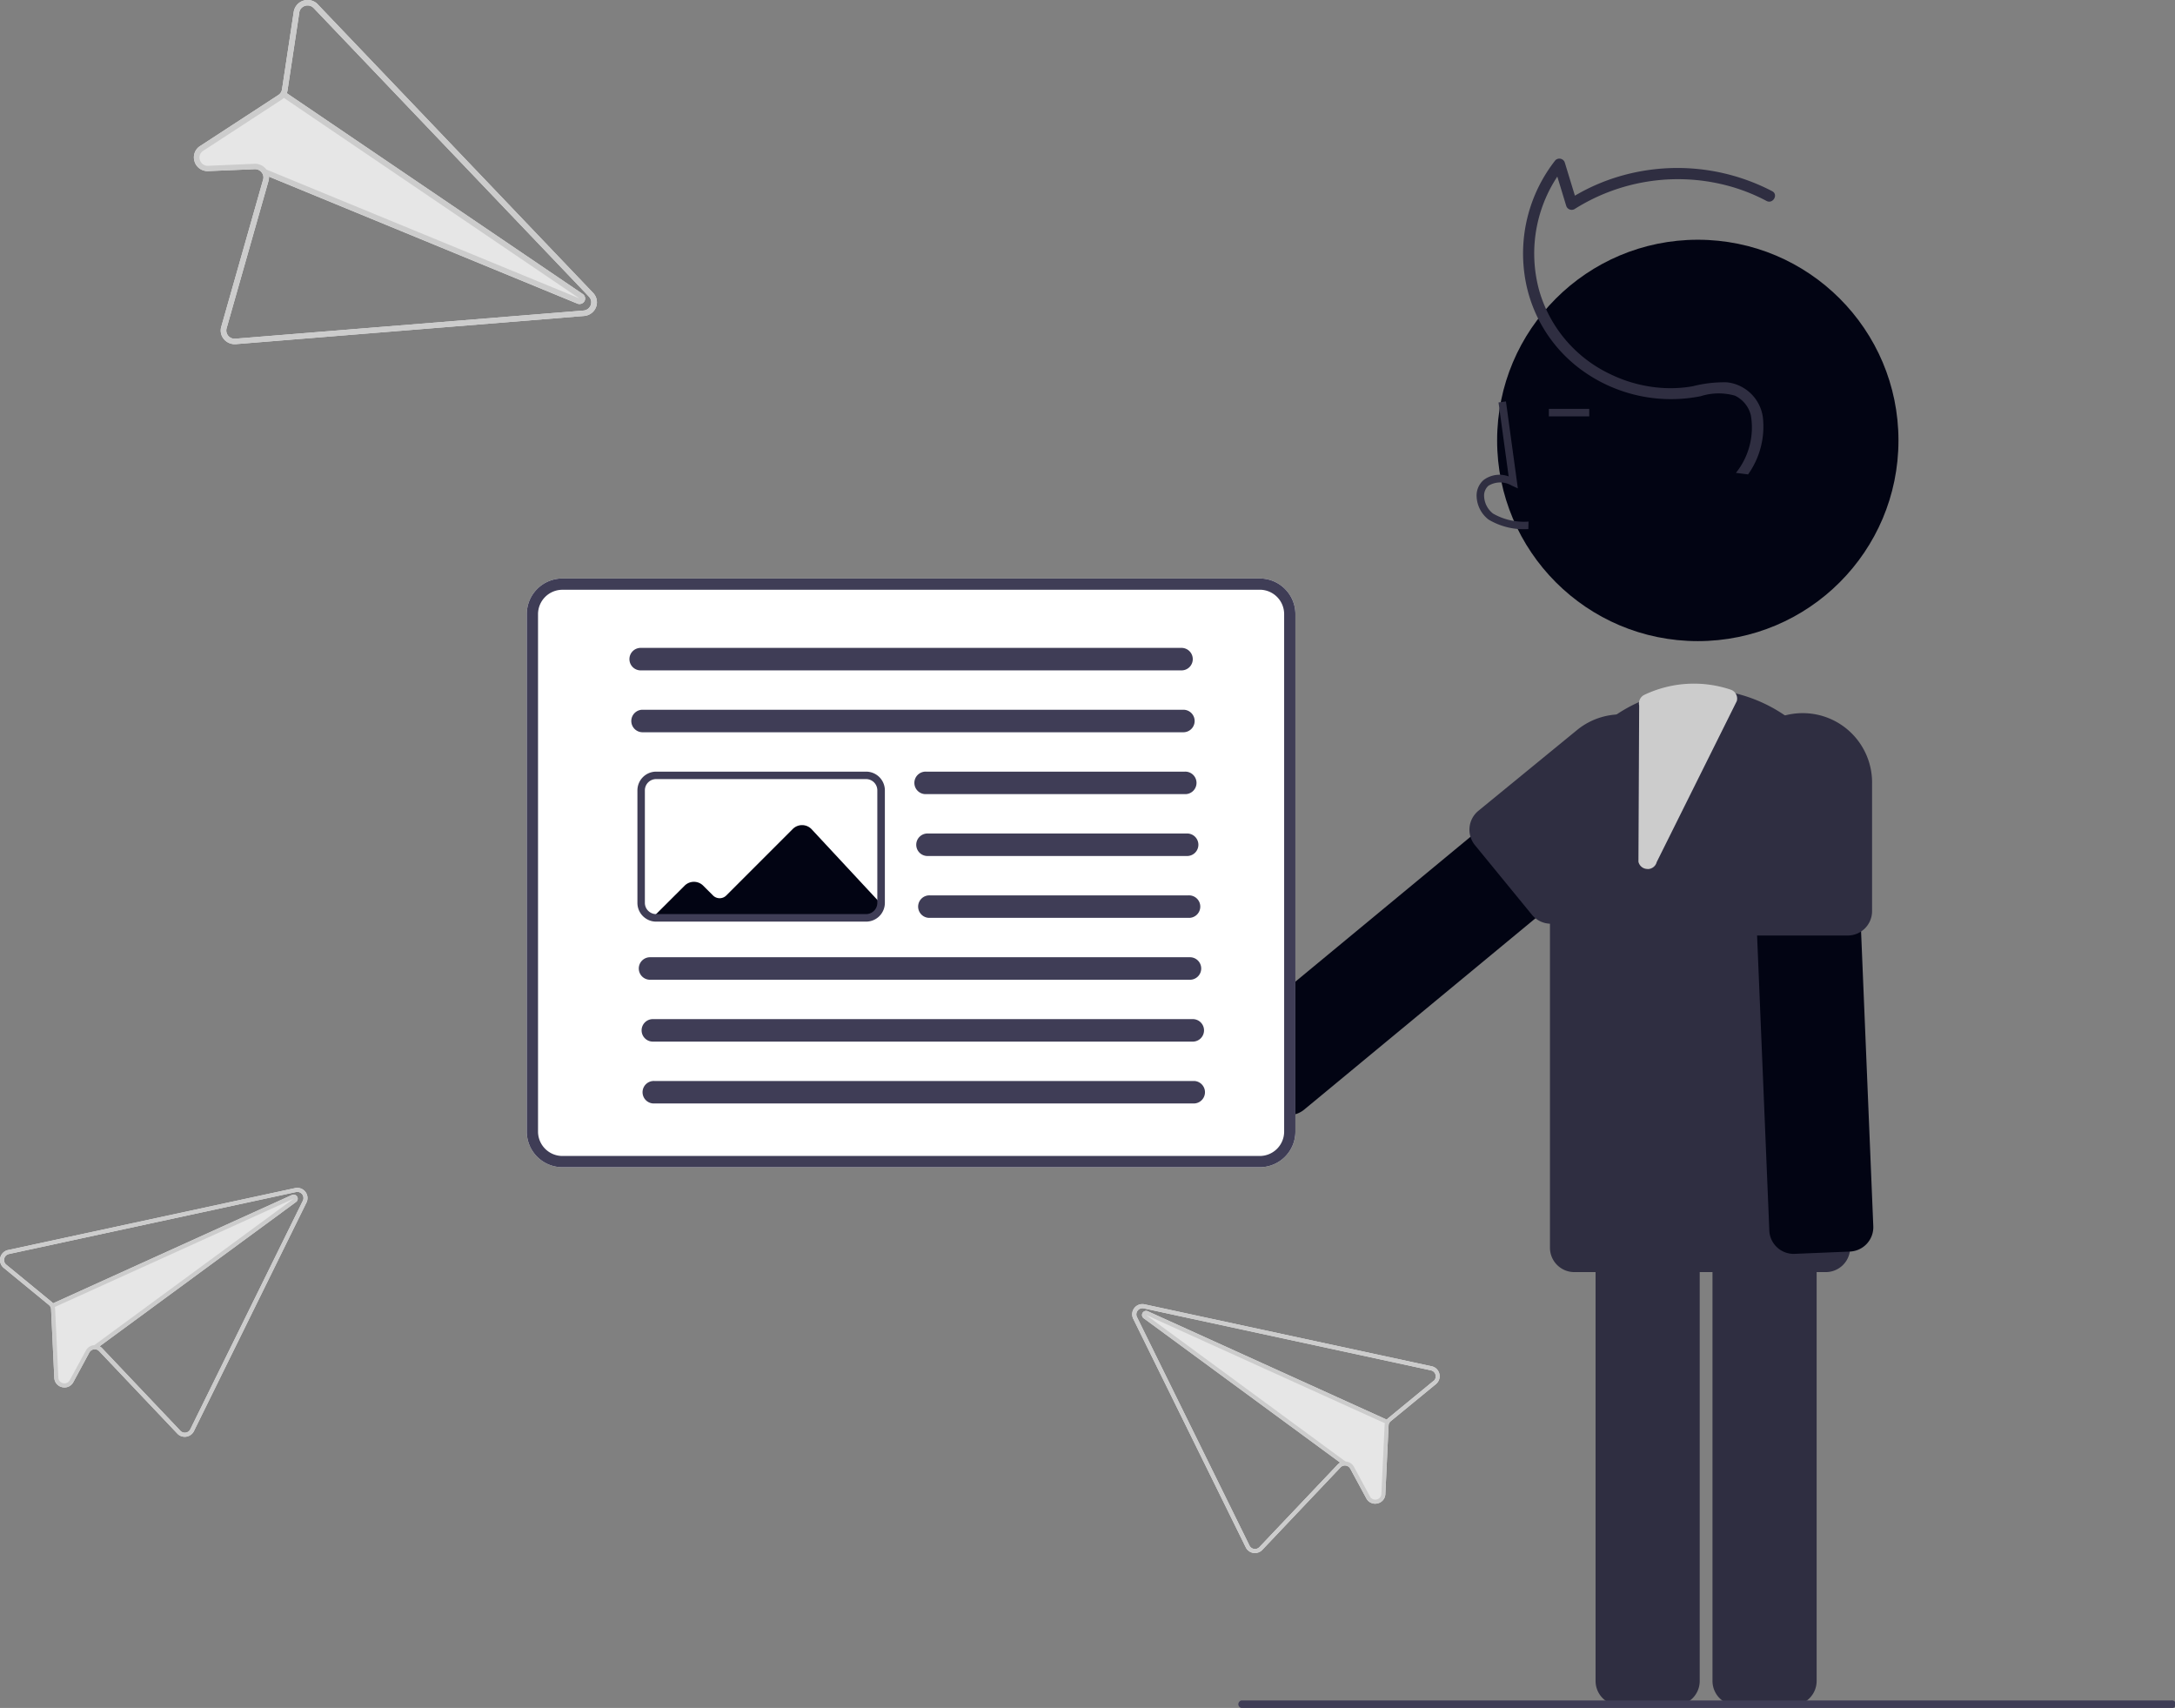 <svg xmlns="http://www.w3.org/2000/svg" width="113.817" height="89.367" viewBox="0 0 113.817 89.367">
  <rect x="0" y="0" width="113.817" height="89.367" fill="#808080" stroke="none"/>
  <g id="Group_6540" data-name="Group 6540" transform="translate(0 -0.002)">
    <circle id="Ellipse_266" data-name="Ellipse 266" cx="10.501" cy="10.501" r="10.501" transform="translate(78.344 12.546)" fill="#020413"/>
    <path id="Path_1751" data-name="Path 1751" d="M766.7,566.454V542.318a1.277,1.277,0,0,1,1.275-1.275h2.9a1.277,1.277,0,0,1,1.275,1.275v24.136a1.277,1.277,0,0,1-1.275,1.275h-2.9a1.277,1.277,0,0,1-1.275-1.275Z" transform="translate(-677.086 -478.495)" fill="#2f2e41"/>
    <path id="Path_1752" data-name="Path 1752" d="M735.509,566.454V542.318a1.277,1.277,0,0,1,1.275-1.275h2.9a1.277,1.277,0,0,1,1.275,1.275v24.136a1.277,1.277,0,0,1-1.275,1.275h-2.9a1.277,1.277,0,0,1-1.275-1.275Z" transform="translate(-652.013 -478.495)" fill="#2f2e41"/>
    <path id="Path_1753" data-name="Path 1753" d="M723.346,435.259V413.884a7.854,7.854,0,0,1,7.854-7.854h0a7.854,7.854,0,0,1,7.854,7.854v21.375a1.275,1.275,0,0,1-1.275,1.275H724.621A1.275,1.275,0,0,1,723.346,435.259Z" transform="translate(-642.237 -369.971)" fill="#2f2e41"/>
    <path id="Path_1754" data-name="Path 1754" d="M706.479,336l.011-.392a3.245,3.245,0,0,1-1.857-.419,1.206,1.206,0,0,1-.467-.888.69.69,0,0,1,.226-.568,1.188,1.188,0,0,1,1.214-.011l.325.149-.623-4.55-.389.053.53,3.87a1.385,1.385,0,0,0-1.31.189,1.073,1.073,0,0,0-.365.881,1.6,1.6,0,0,0,.628,1.192A3.613,3.613,0,0,0,706.479,336Z" transform="translate(-626.502 -308.315)" fill="#2f2e41"/>
    <rect id="Rectangle_1495" data-name="Rectangle 1495" width="2.113" height="0.392" transform="translate(81.052 21.396)" fill="#2f2e41"/>
    <path id="Path_1755" data-name="Path 1755" d="M778.159,446.576a1.266,1.266,0,0,1-.411-.886l-1-24.115a1.275,1.275,0,0,1,1.221-1.327l2.893-.12a1.277,1.277,0,0,1,1.327,1.221l1,24.115a1.277,1.277,0,0,1-1.221,1.327l-2.893.12a1.287,1.287,0,0,1-.276-.018A1.266,1.266,0,0,1,778.159,446.576Z" transform="translate(-685.16 -381.303)" fill="#020413"/>
    <path id="Path_1756" data-name="Path 1756" d="M778.243,424.32h-4.709a1.277,1.277,0,0,1-1.275-1.275v-6.671a3.63,3.63,0,1,1,7.259,0v6.671A1.277,1.277,0,0,1,778.243,424.32Z" transform="translate(-681.553 -375.368)" fill="#2f2e41"/>
    <path id="Path_1757" data-name="Path 1757" d="M639.878,436.567l-1.846-2.231a1.277,1.277,0,0,1,.17-1.8l18.6-15.385a1.276,1.276,0,0,1,1.8.17l1.846,2.231a1.275,1.275,0,0,1-.17,1.8l-18.6,15.385a1.277,1.277,0,0,1-1.6.023A1.29,1.29,0,0,1,639.878,436.567Z" transform="translate(-573.427 -378.679)" fill="#020413"/>
    <path id="Path_1758" data-name="Path 1758" d="M705.135,423.261l-2.983-3.644a1.277,1.277,0,0,1,.179-1.795l5.162-4.226a3.63,3.63,0,0,1,4.6,5.617l-5.162,4.226A1.277,1.277,0,0,1,705.135,423.261Z" transform="translate(-624.969 -375.394)" fill="#2f2e41"/>
    <path id="Path_1759" data-name="Path 1759" d="M727.939,281.058a4.313,4.313,0,0,0,.772-3,2.132,2.132,0,0,0-1.877-1.818,6.6,6.6,0,0,0-1.79.206,6.719,6.719,0,0,1-1.461.095,7.258,7.258,0,0,1-2.835-.719,6.959,6.959,0,0,1-3.739-4.381,7.309,7.309,0,0,1,1.264-6.408l-.492-.13.64,2.1a.3.3,0,0,0,.432.176,10.137,10.137,0,0,1,7.887-1.261,9.6,9.6,0,0,1,2.164.832c.334.178.632-.33.3-.508a10.732,10.732,0,0,0-8.42-.645,10.244,10.244,0,0,0-2.226,1.074l.432.176-.641-2.1a.3.3,0,0,0-.492-.13,7.889,7.889,0,0,0-1.617,5.981,7.444,7.444,0,0,0,3.223,5.164,7.938,7.938,0,0,0,5.995,1.205,3.118,3.118,0,0,1,1.794-.028,1.55,1.55,0,0,1,.831,1.022,3.788,3.788,0,0,1-.781,3.018Z" transform="translate(-636.462 -256.234)" fill="#2f2e41"/>
    <path id="Path_1760" data-name="Path 1760" d="M747.418,414.285h-.007a.484.484,0,0,1-.471-.378l.038-8.175a.5.5,0,0,1,.275-.56,6.038,6.038,0,0,1,4.5-.274.491.491,0,0,1,.335.6l-4.192,8.426a.484.484,0,0,1-.474.365Z" transform="translate(-661.201 -368.815)" fill="#ccc"/>
    <path id="Path_1761" data-name="Path 1761" d="M688.905,676.136H640.247a.2.2,0,0,1,0-.392h48.658a.2.2,0,1,1,0,.392Z" transform="translate(-575.284 -586.767)" fill="#3f3d56"/>
    <path id="Path_1762" data-name="Path 1762" d="M488.807,407.342H452.313a1.866,1.866,0,0,1-1.864-1.864V378.4a1.866,1.866,0,0,1,1.864-1.864h36.494a1.866,1.866,0,0,1,1.864,1.864v27.076A1.866,1.866,0,0,1,488.807,407.342Z" transform="translate(-422.883 -346.266)" fill="#fff"/>
    <path id="Path_1763" data-name="Path 1763" d="M484.027,447.136l7.058.116H495.2a.688.688,0,0,0,.687-.687v-.24l-3.54-3.806a.687.687,0,0,0-.988-.018l-3.481,3.481a.491.491,0,0,1-.693,0l-.515-.514a.687.687,0,0,0-.971,0Z" transform="translate(-449.872 -399.125)" fill="#020413"/>
    <path id="Path_1764" data-name="Path 1764" d="M488.807,407.342H452.313a1.866,1.866,0,0,1-1.864-1.864V378.4a1.866,1.866,0,0,1,1.864-1.864h36.494a1.866,1.866,0,0,1,1.864,1.864v27.076A1.866,1.866,0,0,1,488.807,407.342Zm-36.494-30.215a1.277,1.277,0,0,0-1.275,1.275v27.076a1.277,1.277,0,0,0,1.275,1.275h36.494a1.277,1.277,0,0,0,1.275-1.275V378.4a1.277,1.277,0,0,0-1.275-1.275Z" transform="translate(-422.883 -346.266)" fill="#3f3d56"/>
    <path id="Path_1765" data-name="Path 1765" d="M506.791,396.215H478.538a.589.589,0,1,1,0-1.177h28.253a.589.589,0,1,1,0,1.177Z" transform="translate(-444.987 -361.136)" fill="#3f3d56"/>
    <path id="Path_1766" data-name="Path 1766" d="M507.291,412.715H479.038a.589.589,0,1,1,0-1.177h28.253a.589.589,0,1,1,0,1.177Z" transform="translate(-445.389 -374.399)" fill="#3f3d56"/>
    <path id="Path_1767" data-name="Path 1767" d="M568.076,429.215H554.538a.589.589,0,1,1,0-1.177h13.538a.589.589,0,1,1,0,1.177Z" transform="translate(-506.076 -387.661)" fill="#3f3d56"/>
    <path id="Path_1768" data-name="Path 1768" d="M568.576,445.715H555.038a.589.589,0,1,1,0-1.177h13.538a.589.589,0,1,1,0,1.177Z" transform="translate(-506.478 -400.924)" fill="#3f3d56"/>
    <path id="Path_1769" data-name="Path 1769" d="M569.076,462.215H555.538a.589.589,0,1,1,0-1.177h13.538a.589.589,0,1,1,0,1.177Z" transform="translate(-506.879 -414.187)" fill="#3f3d56"/>
    <path id="Path_1770" data-name="Path 1770" d="M509.291,478.715H481.038a.589.589,0,1,1,0-1.177h28.253a.589.589,0,0,1,0,1.177Z" transform="translate(-446.997 -427.449)" fill="#3f3d56"/>
    <path id="Path_1771" data-name="Path 1771" d="M509.791,495.215H481.538a.589.589,0,0,1,0-1.177h28.253a.589.589,0,1,1,0,1.177Z" transform="translate(-447.398 -440.712)" fill="#3f3d56"/>
    <path id="Path_1772" data-name="Path 1772" d="M510.291,511.715H482.038a.589.589,0,1,1,0-1.177h28.253a.589.589,0,0,1,0,1.177Z" transform="translate(-447.8 -453.975)" fill="#3f3d56"/>
    <path id="Path_1773" data-name="Path 1773" d="M491.917,435.886H480.93a.965.965,0,0,1-.468-.12h0l-.05-.03a.977.977,0,0,1-.461-.831v-5.886a.982.982,0,0,1,.981-.981h10.987a.982.982,0,0,1,.981.981v5.886A.982.982,0,0,1,491.917,435.886Zm-11.324-.5.028.017a.57.57,0,0,0,.308.089h10.987a.589.589,0,0,0,.589-.589v-5.886a.589.589,0,0,0-.589-.589H480.93a.589.589,0,0,0-.589.589v5.886a.586.586,0,0,0,.252.482Z" transform="translate(-446.595 -387.661)" fill="#3f3d56"/>
    <path id="Path_1774" data-name="Path 1774" d="M310.37,542.291a.534.534,0,0,0-.225.935l2.36,1.937a.347.347,0,0,1,.084.1.325.325,0,0,1,.033.128l.168,3.577a.522.522,0,0,0,.414.5h0a.521.521,0,0,0,.584-.267l.838-1.55a.321.321,0,0,1,.286-.166.311.311,0,0,1,.228.1l4.09,4.313a.53.53,0,0,0,.467.16.535.535,0,0,0,.4-.291l5.889-11.959a.534.534,0,0,0-.592-.758l-.193.041Zm-.091.77a.321.321,0,0,1,.136-.561l14.827-3.2.2-.043a.321.321,0,0,1,.355.454l-5.889,11.959a.32.32,0,0,1-.519.079l-4.09-4.313a.512.512,0,0,0-.139-.106l10.283-7.554a.214.214,0,0,0-.178-.38.184.184,0,0,0-.034.012l-12.507,5.672a.528.528,0,0,0-.083-.084l-2.36-1.937Z" transform="translate(-309.949 -476.883)" fill="#e6e6e6"/>
    <path id="Path_1775" data-name="Path 1775" d="M310.37,542.291a.534.534,0,0,0-.225.935l2.36,1.937a.347.347,0,0,1,.084.1.325.325,0,0,1,.033.128l.168,3.577a.522.522,0,0,0,.414.5h0a.521.521,0,0,0,.584-.267l.838-1.55a.321.321,0,0,1,.286-.166.311.311,0,0,1,.228.1l4.09,4.313a.53.53,0,0,0,.467.16.535.535,0,0,0,.4-.291l5.889-11.959a.534.534,0,0,0-.592-.758l-.193.041Zm-.091.77a.321.321,0,0,1,.136-.561l14.827-3.2.2-.043a.321.321,0,0,1,.355.454l-5.889,11.959a.32.32,0,0,1-.519.079l-4.09-4.313a.512.512,0,0,0-.139-.106.519.519,0,0,0-.242-.06h-.037a.532.532,0,0,0-.437.278L313.6,549.1a.311.311,0,0,1-.351.159h0a.31.31,0,0,1-.248-.3l-.168-3.577a.5.5,0,0,0-.017-.112h0a.512.512,0,0,0-.039-.1.5.5,0,0,0-.057-.089.528.528,0,0,0-.083-.084l-2.36-1.937Z" transform="translate(-309.949 -476.883)" fill="#ccc"/>
    <path id="Path_1776" data-name="Path 1776" d="M323.888,546.53l12.507-5.672a.185.185,0,0,1,.034-.012.214.214,0,0,1,.178.38l-10.283,7.554-.181.134-.126-.172.028-.021h0l10.435-7.667-12.5,5.667h0l-.054.024-.088-.194Z" transform="translate(-321.115 -478.331)" fill="#ccc"/>
    <path id="Path_1777" data-name="Path 1777" d="M627.6,573.292l-14.832-3.2-.193-.042a.534.534,0,0,0-.592.758l5.889,11.959a.533.533,0,0,0,.865.131l4.09-4.313a.31.31,0,0,1,.228-.1.321.321,0,0,1,.286.166l.838,1.55a.521.521,0,0,0,.584.267h0a.522.522,0,0,0,.414-.5l.168-3.577a.325.325,0,0,1,.033-.129.346.346,0,0,1,.084-.1l2.36-1.937a.534.534,0,0,0-.225-.935Zm.091.77L625.333,576a.535.535,0,0,0-.083.084l-12.507-5.672a.183.183,0,0,0-.034-.012.214.214,0,0,0-.178.38l10.283,7.554a.514.514,0,0,0-.139.106l-4.09,4.313a.32.32,0,0,1-.519-.078l-5.889-11.959a.321.321,0,0,1,.355-.454l.2.043,14.828,3.2a.321.321,0,0,1,.136.561Z" transform="translate(-552.681 -501.801)" fill="#e6e6e6"/>
    <path id="Path_1778" data-name="Path 1778" d="M627.6,573.292l-14.832-3.2-.193-.042a.534.534,0,0,0-.592.758l5.889,11.959a.533.533,0,0,0,.865.131l4.09-4.313a.31.31,0,0,1,.228-.1.321.321,0,0,1,.286.166l.838,1.55a.521.521,0,0,0,.584.267h0a.522.522,0,0,0,.414-.5l.168-3.577a.325.325,0,0,1,.033-.129.346.346,0,0,1,.084-.1l2.36-1.937a.534.534,0,0,0-.225-.935Zm.091.77L625.333,576a.535.535,0,0,0-.083.084.5.5,0,0,0-.057.089.513.513,0,0,0-.039.1h0a.509.509,0,0,0-.017.112l-.168,3.577a.31.31,0,0,1-.248.3h0a.311.311,0,0,1-.351-.159l-.838-1.551a.532.532,0,0,0-.437-.278h-.037a.519.519,0,0,0-.242.06.512.512,0,0,0-.139.106l-4.09,4.313a.32.32,0,0,1-.519-.079l-5.889-11.959a.321.321,0,0,1,.355-.454l.2.043,14.828,3.2a.321.321,0,0,1,.136.561Z" transform="translate(-552.681 -501.801)" fill="#ccc"/>
    <path id="Path_1779" data-name="Path 1779" d="M627.392,577.551l-.088.194-.055-.024h0l-12.5-5.667,10.435,7.667h0l.028.021-.126.172-.181-.134-10.283-7.554a.214.214,0,0,1,.178-.38.187.187,0,0,1,.034.012l12.507,5.672Z" transform="translate(-554.776 -503.248)" fill="#ccc"/>
    <path id="Path_1780" data-name="Path 1780" d="M368.138,222.484a.737.737,0,0,0-1.258.386l-.615,4.063a.462.462,0,0,1-.063.169.443.443,0,0,1-.128.127l-4.09,2.667a.7.7,0,0,0-.292.82l0,.005a.715.715,0,0,0,.726.489l2.414-.1a.443.443,0,0,1,.4.215.411.411,0,0,1,.044.332l-2.19,7.7a.7.7,0,0,0,.141.65.741.741,0,0,0,.623.258l18.221-1.474a.739.739,0,0,0,.442-.192.708.708,0,0,0,.033-1.015l-.185-.194-14.221-14.9Zm-.97.428a.429.429,0,0,1,.134-.25.446.446,0,0,1,.622.02l14.216,14.9.189.2a.428.428,0,0,1,.116.257.434.434,0,0,1-.4.467l-18.221,1.474a.447.447,0,0,1-.153-.014.43.43,0,0,1-.305-.53l2.19-7.7a.676.676,0,0,0,.027-.234l16.136,6.643a.3.3,0,0,0,.325-.062.284.284,0,0,0,0-.406.257.257,0,0,0-.038-.031l-15.49-10.511a.7.7,0,0,0,.04-.154l.615-4.063Z" transform="translate(-351.508 -222.256)" fill="#e6e6e6"/>
    <path id="Path_1781" data-name="Path 1781" d="M368.138,222.484a.737.737,0,0,0-1.258.386l-.615,4.063a.462.462,0,0,1-.063.169.443.443,0,0,1-.128.127l-4.09,2.667a.7.7,0,0,0-.292.82l0,.005a.715.715,0,0,0,.726.489l2.414-.1a.443.443,0,0,1,.4.215.411.411,0,0,1,.044.332l-2.19,7.7a.7.7,0,0,0,.141.65.741.741,0,0,0,.623.258l18.221-1.474a.739.739,0,0,0,.442-.192.708.708,0,0,0,.033-1.015l-.185-.194-14.221-14.9Zm-.97.428a.429.429,0,0,1,.134-.25.446.446,0,0,1,.622.02l14.216,14.9.189.2a.428.428,0,0,1,.116.257.434.434,0,0,1-.4.467l-18.221,1.474a.447.447,0,0,1-.153-.014.43.43,0,0,1-.306-.53l2.19-7.7a.676.676,0,0,0,.027-.234.689.689,0,0,0-.1-.321c-.008-.014-.017-.028-.026-.041h0a.735.735,0,0,0-.635-.312l-2.415.105a.426.426,0,0,1-.435-.295v0a.413.413,0,0,1,.175-.492l4.09-2.667a.689.689,0,0,0,.12-.1h0a.689.689,0,0,0,.092-.115.661.661,0,0,0,.065-.127.7.7,0,0,0,.04-.154l.615-4.063Z" transform="translate(-351.508 -222.256)" fill="#ccc"/>
    <path id="Path_1782" data-name="Path 1782" d="M381.445,246.92l15.49,10.511a.252.252,0,0,1,.038.031.283.283,0,0,1,.063.318.3.3,0,0,1-.385.15l-16.136-6.643-.285-.117.114-.264.044.017h0l16.376,6.741-15.477-10.5h0l-.067-.046.166-.236Z" transform="translate(-366.441 -242.047)" fill="#ccc"/>
  </g>
</svg>
